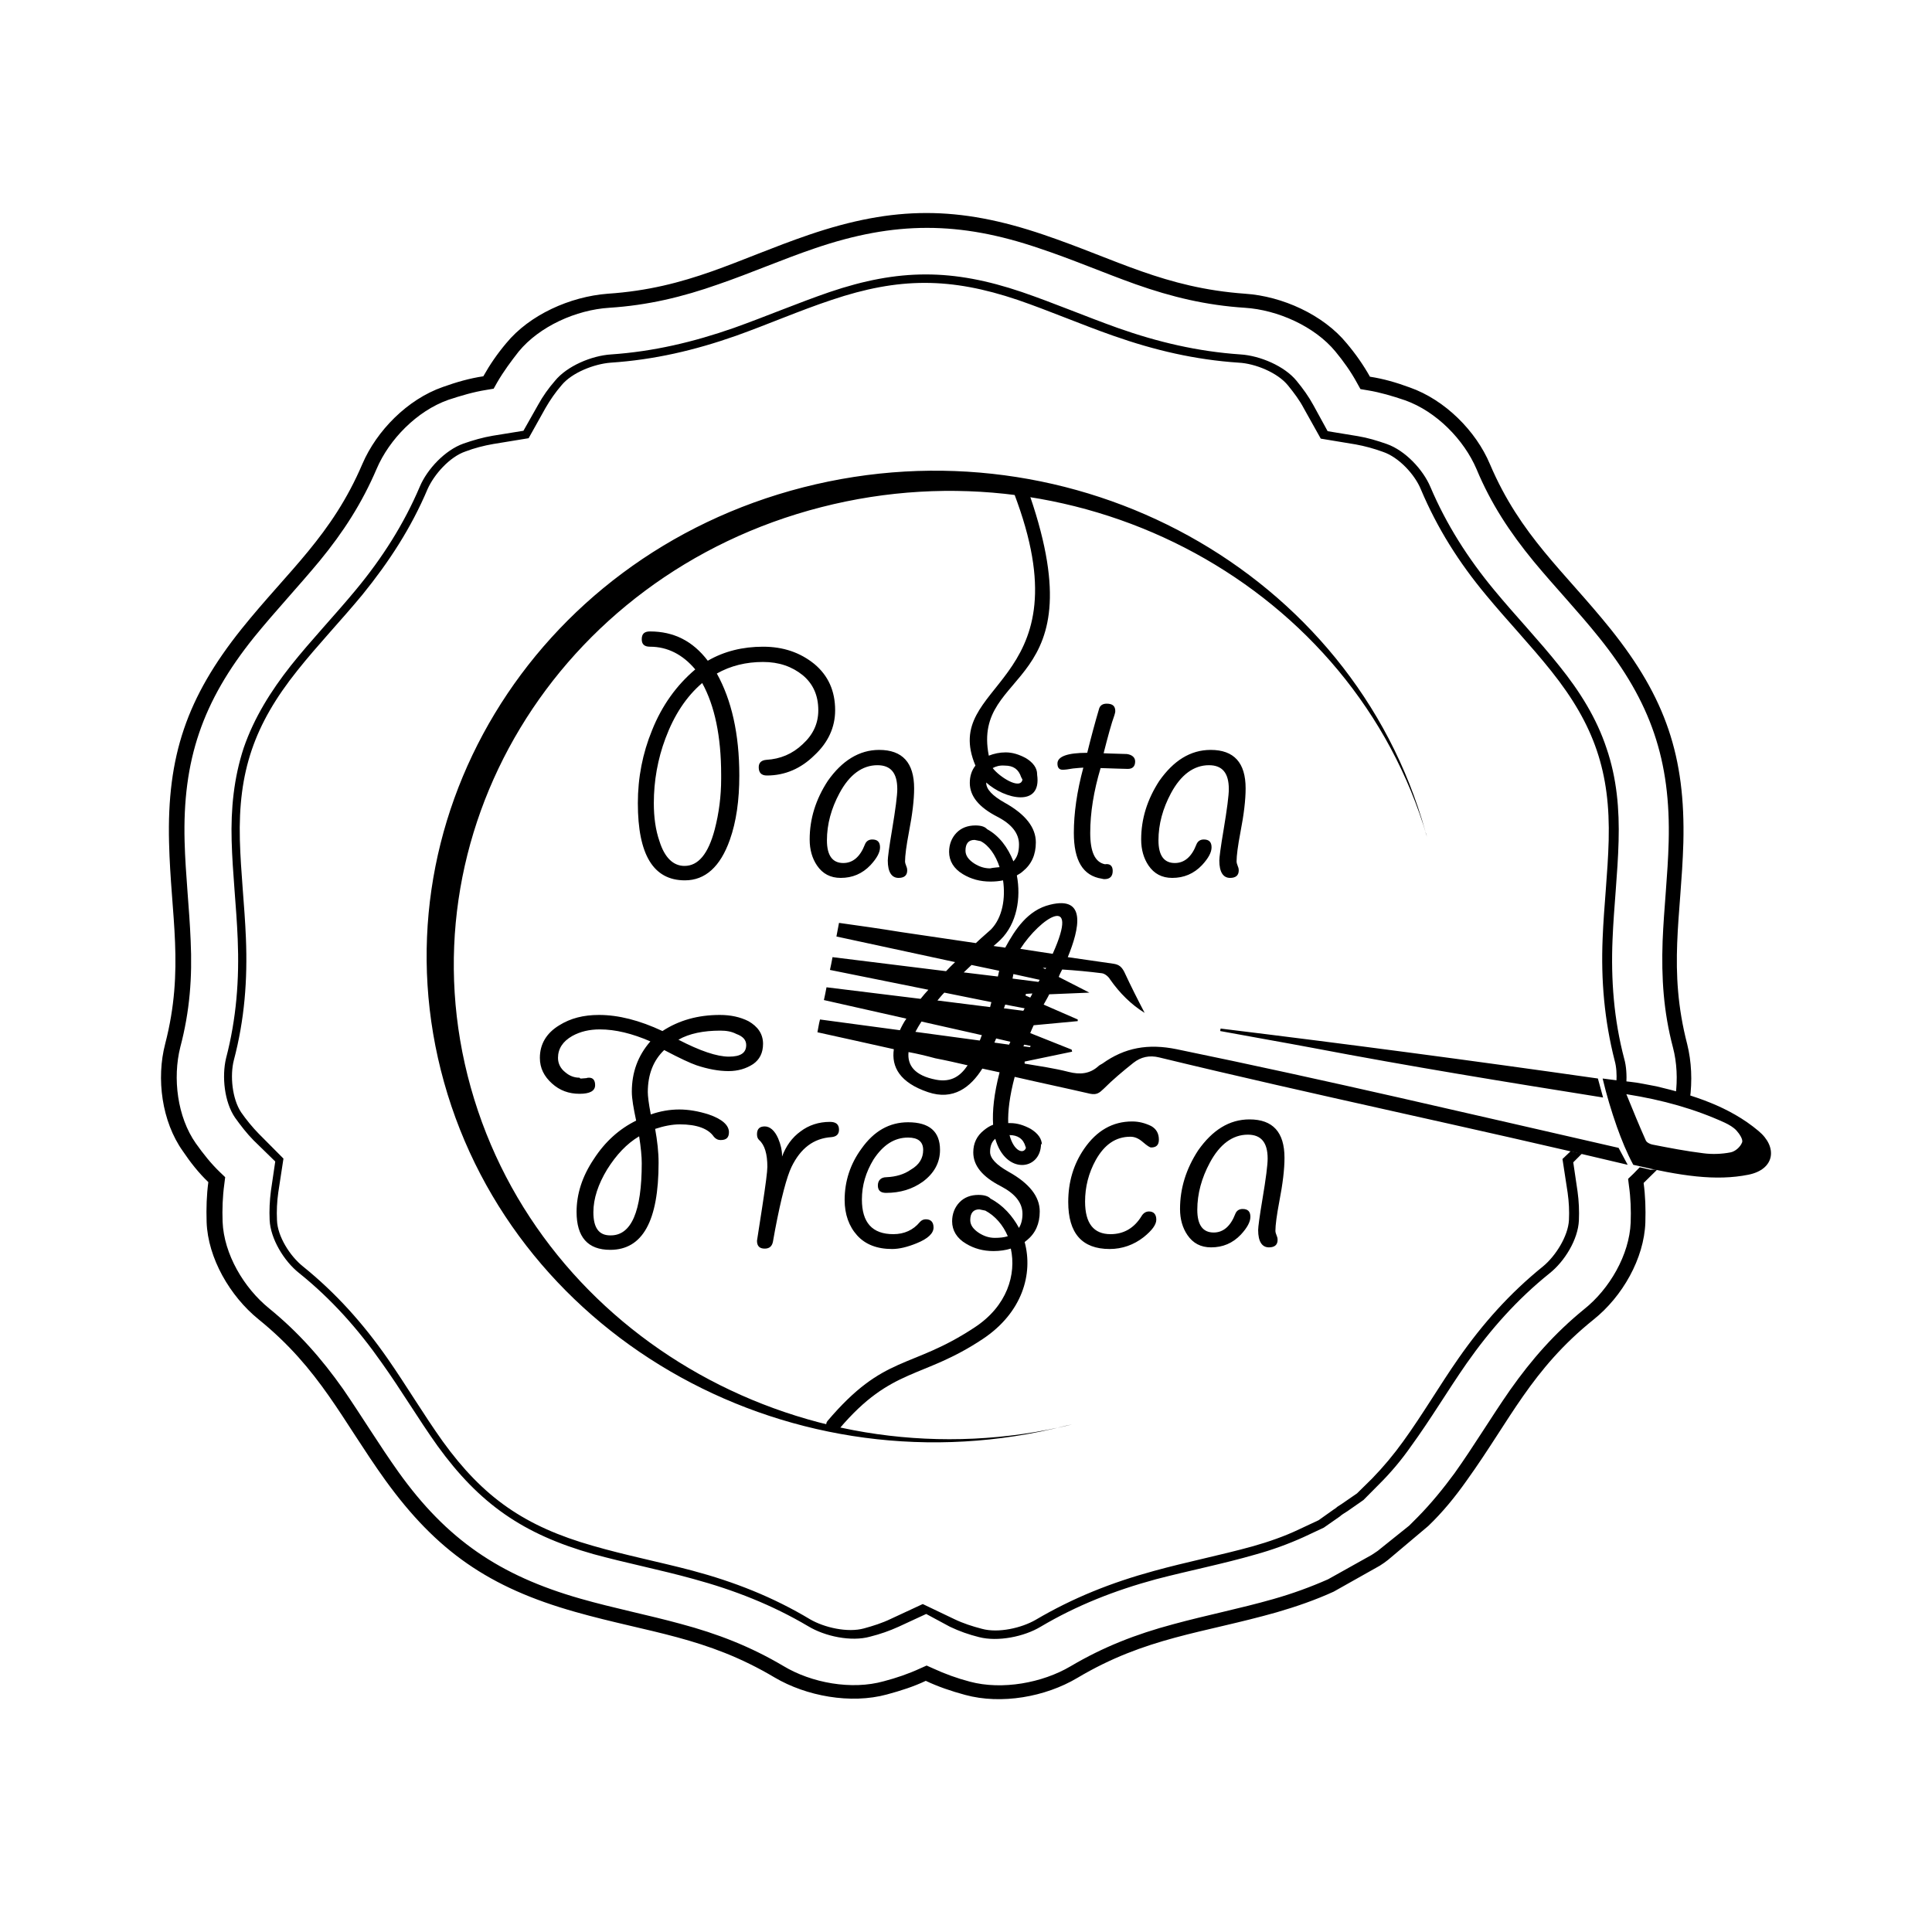 <svg width="60" height="60" viewBox="0 0 60 60" fill="none" xmlns="http://www.w3.org/2000/svg">
<mask id="mask0" mask-type="alpha" maskUnits="userSpaceOnUse" x="0" y="0" width="60" height="60">
<rect width="60" height="60" fill="#C4C4C4"/>
</mask>
<g mask="url(#mask0)">
<path d="M34.556 27.046C34.556 27.212 34.475 27.302 34.301 27.302C34.288 27.302 34.261 27.302 34.22 27.289C33.631 27.2 33.349 26.725 33.349 25.866C33.349 25.264 33.443 24.584 33.644 23.84C33.577 23.84 33.47 23.853 33.322 23.866C33.175 23.892 33.081 23.905 33.001 23.905C32.893 23.905 32.84 23.84 32.84 23.712C32.84 23.494 33.148 23.379 33.765 23.379C33.885 22.892 34.006 22.443 34.127 22.033C34.153 21.917 34.234 21.853 34.368 21.853C34.556 21.853 34.636 21.93 34.636 22.084C34.636 22.122 34.623 22.161 34.609 22.212C34.515 22.469 34.408 22.866 34.274 23.392C34.261 23.392 34.261 23.392 34.261 23.392C34.261 23.392 34.502 23.405 34.998 23.417C35.172 23.443 35.253 23.533 35.253 23.648C35.253 23.802 35.172 23.879 35.025 23.879C34.904 23.879 34.623 23.866 34.18 23.853C33.966 24.571 33.858 25.238 33.858 25.866C33.858 26.456 34.006 26.776 34.314 26.84C34.475 26.815 34.556 26.892 34.556 27.046ZM38.805 34.764C39.529 34.764 39.891 35.161 39.891 35.956C39.891 36.315 39.837 36.764 39.73 37.315C39.65 37.738 39.609 38.046 39.609 38.225C39.609 38.264 39.623 38.315 39.65 38.379C39.677 38.443 39.677 38.482 39.677 38.507C39.677 38.661 39.583 38.738 39.408 38.738C39.194 38.738 39.073 38.559 39.073 38.2C39.073 38.11 39.114 37.789 39.207 37.238C39.315 36.597 39.368 36.174 39.368 35.982C39.368 35.482 39.167 35.238 38.752 35.238C38.282 35.238 37.88 35.533 37.572 36.11C37.317 36.584 37.183 37.072 37.183 37.572C37.183 38.046 37.357 38.277 37.693 38.277C37.987 38.277 38.215 38.084 38.363 37.7C38.403 37.597 38.483 37.546 38.591 37.546C38.752 37.546 38.832 37.623 38.832 37.789C38.832 37.943 38.738 38.123 38.537 38.341C38.282 38.61 37.974 38.738 37.612 38.738C37.29 38.738 37.049 38.61 36.875 38.353C36.727 38.136 36.647 37.866 36.647 37.546C36.647 36.905 36.834 36.302 37.21 35.725C37.652 35.097 38.175 34.764 38.805 34.764ZM35.99 35.392C35.99 35.559 35.91 35.636 35.749 35.636C35.709 35.636 35.628 35.584 35.494 35.469C35.36 35.353 35.239 35.302 35.105 35.302C34.649 35.302 34.301 35.546 34.033 36.02C33.805 36.43 33.698 36.866 33.698 37.315C33.698 37.995 33.966 38.328 34.489 38.328C34.904 38.328 35.226 38.136 35.454 37.764C35.507 37.674 35.588 37.623 35.682 37.623C35.829 37.623 35.91 37.712 35.91 37.879C35.91 38.033 35.776 38.212 35.521 38.418C35.212 38.661 34.85 38.789 34.462 38.789C33.604 38.789 33.175 38.302 33.175 37.328C33.175 36.712 33.336 36.161 33.671 35.674C34.06 35.11 34.556 34.828 35.159 34.828C35.373 34.828 35.561 34.879 35.749 34.969C35.91 35.059 35.99 35.2 35.99 35.392ZM27.531 36.559C27.826 36.546 28.081 36.469 28.282 36.328C28.55 36.174 28.67 35.969 28.67 35.712C28.67 35.456 28.51 35.328 28.201 35.328C27.772 35.328 27.424 35.559 27.129 36.007C26.887 36.405 26.767 36.815 26.767 37.251C26.767 37.969 27.089 38.328 27.745 38.328C28.081 38.328 28.362 38.2 28.563 37.956C28.617 37.892 28.684 37.866 28.751 37.866C28.912 37.866 28.992 37.956 28.992 38.123C28.992 38.302 28.818 38.469 28.469 38.61C28.188 38.725 27.933 38.789 27.705 38.789C27.236 38.789 26.874 38.648 26.619 38.366C26.365 38.084 26.231 37.712 26.231 37.264C26.231 36.687 26.405 36.148 26.753 35.674C27.142 35.123 27.625 34.853 28.201 34.853C28.858 34.853 29.193 35.136 29.193 35.712C29.193 36.11 29.006 36.443 28.657 36.7C28.335 36.93 27.96 37.046 27.517 37.046C27.343 37.046 27.263 36.969 27.263 36.815C27.263 36.661 27.357 36.559 27.531 36.559ZM24.072 38.187L24.005 38.559C23.978 38.7 23.898 38.777 23.75 38.777C23.59 38.777 23.509 38.7 23.509 38.533L23.67 37.495C23.777 36.802 23.831 36.379 23.831 36.238C23.831 35.841 23.75 35.559 23.576 35.405C23.536 35.366 23.509 35.315 23.509 35.225C23.509 35.059 23.59 34.982 23.75 34.982C23.911 34.982 24.059 35.11 24.166 35.353C24.247 35.546 24.287 35.725 24.287 35.879C24.287 35.892 24.287 35.905 24.287 35.918C24.407 35.597 24.595 35.328 24.863 35.136C25.118 34.943 25.426 34.841 25.775 34.841C25.962 34.841 26.056 34.918 26.056 35.084C26.056 35.225 25.976 35.302 25.815 35.315C25.265 35.353 24.863 35.661 24.582 36.238C24.434 36.546 24.26 37.2 24.072 38.187ZM19.93 36.123C19.93 35.918 19.903 35.636 19.849 35.289C19.461 35.52 19.139 35.866 18.857 36.315C18.576 36.777 18.428 37.225 18.428 37.648C18.428 38.136 18.603 38.366 18.951 38.366C19.608 38.379 19.93 37.623 19.93 36.123ZM22.37 32.007C21.847 32.007 21.404 32.097 21.069 32.289C21.74 32.636 22.262 32.815 22.638 32.815C23 32.815 23.174 32.7 23.174 32.456C23.174 32.302 23.08 32.187 22.866 32.11C22.718 32.033 22.557 32.007 22.37 32.007ZM18.053 33.495L18.214 33.482C18.241 33.469 18.281 33.469 18.294 33.469C18.415 33.469 18.482 33.546 18.482 33.7C18.482 33.879 18.321 33.969 17.999 33.969C17.664 33.969 17.383 33.866 17.142 33.648C16.9 33.43 16.766 33.174 16.766 32.853C16.766 32.43 16.967 32.084 17.369 31.841C17.718 31.623 18.12 31.52 18.603 31.52C19.206 31.52 19.863 31.687 20.573 32.02C21.083 31.687 21.673 31.52 22.356 31.52C22.692 31.52 22.986 31.584 23.241 31.712C23.536 31.879 23.697 32.11 23.697 32.417C23.697 32.7 23.59 32.905 23.389 33.046C23.174 33.187 22.919 33.264 22.624 33.264C22.316 33.264 21.981 33.2 21.632 33.084C21.445 33.02 21.11 32.866 20.627 32.61C20.292 32.93 20.118 33.366 20.118 33.918C20.118 34.033 20.144 34.264 20.211 34.61C20.506 34.507 20.801 34.456 21.096 34.456C21.378 34.456 21.686 34.507 22.008 34.61C22.423 34.751 22.638 34.943 22.638 35.161C22.638 35.328 22.557 35.405 22.383 35.405C22.289 35.405 22.222 35.366 22.169 35.302C21.994 35.046 21.632 34.918 21.11 34.918C20.882 34.918 20.614 34.969 20.346 35.059C20.413 35.43 20.453 35.777 20.453 36.11C20.453 37.918 19.957 38.815 18.951 38.815C18.254 38.815 17.906 38.418 17.906 37.636C17.906 37.084 18.08 36.533 18.442 35.995C18.79 35.456 19.233 35.059 19.756 34.802C19.675 34.418 19.622 34.123 19.622 33.905C19.622 33.302 19.809 32.789 20.198 32.341C19.635 32.097 19.112 31.969 18.63 31.969C18.308 31.969 18.026 32.033 17.771 32.174C17.477 32.341 17.329 32.571 17.329 32.853C17.329 33.033 17.41 33.187 17.557 33.302C17.691 33.417 17.839 33.469 17.999 33.469C18.013 33.495 18.026 33.495 18.053 33.495ZM37.599 23.289C38.323 23.289 38.684 23.687 38.684 24.482C38.684 24.84 38.631 25.289 38.524 25.84C38.443 26.264 38.403 26.571 38.403 26.751C38.403 26.789 38.416 26.84 38.443 26.905C38.47 26.969 38.47 27.007 38.47 27.033C38.47 27.187 38.376 27.264 38.202 27.264C37.987 27.264 37.867 27.084 37.867 26.725C37.867 26.635 37.907 26.315 38.001 25.764C38.108 25.122 38.162 24.7 38.162 24.507C38.162 24.007 37.961 23.764 37.545 23.764C37.076 23.764 36.674 24.058 36.365 24.635C36.111 25.11 35.977 25.597 35.977 26.097C35.977 26.571 36.151 26.802 36.486 26.802C36.781 26.802 37.009 26.61 37.156 26.225C37.197 26.123 37.277 26.071 37.384 26.071C37.545 26.071 37.626 26.148 37.626 26.315C37.626 26.469 37.532 26.648 37.331 26.866C37.076 27.135 36.767 27.264 36.406 27.264C36.084 27.264 35.843 27.135 35.668 26.879C35.521 26.661 35.44 26.392 35.44 26.071C35.44 25.43 35.628 24.828 36.003 24.251C36.446 23.622 36.969 23.289 37.599 23.289ZM27.303 23.289C28.027 23.289 28.389 23.687 28.389 24.482C28.389 24.84 28.335 25.289 28.228 25.84C28.148 26.264 28.107 26.571 28.107 26.751C28.107 26.789 28.121 26.84 28.148 26.905C28.174 26.969 28.174 27.007 28.174 27.033C28.174 27.187 28.081 27.264 27.906 27.264C27.692 27.264 27.571 27.084 27.571 26.725C27.571 26.635 27.611 26.315 27.705 25.764C27.812 25.122 27.866 24.7 27.866 24.507C27.866 24.007 27.665 23.764 27.249 23.764C26.78 23.764 26.378 24.058 26.07 24.635C25.815 25.11 25.681 25.597 25.681 26.097C25.681 26.571 25.855 26.802 26.19 26.802C26.485 26.802 26.713 26.61 26.861 26.225C26.901 26.123 26.981 26.071 27.089 26.071C27.249 26.071 27.33 26.148 27.33 26.315C27.33 26.469 27.236 26.648 27.035 26.866C26.78 27.135 26.472 27.264 26.11 27.264C25.788 27.264 25.547 27.135 25.373 26.879C25.225 26.661 25.145 26.392 25.145 26.071C25.145 25.43 25.332 24.828 25.708 24.251C26.15 23.622 26.686 23.289 27.303 23.289ZM22.396 24.187C22.396 24.135 22.396 24.097 22.396 24.058C22.396 22.866 22.195 21.917 21.807 21.212C21.311 21.635 20.935 22.212 20.667 22.93C20.426 23.571 20.305 24.251 20.305 24.943C20.305 25.379 20.359 25.776 20.48 26.123C20.64 26.635 20.909 26.892 21.257 26.892C21.686 26.892 21.994 26.52 22.195 25.764C22.329 25.251 22.396 24.725 22.396 24.187ZM23.697 20.084C24.327 20.084 24.85 20.264 25.292 20.622C25.721 20.981 25.936 21.456 25.936 22.058C25.936 22.584 25.721 23.058 25.292 23.456C24.877 23.866 24.381 24.084 23.817 24.084C23.643 24.084 23.563 23.994 23.563 23.828C23.563 23.687 23.643 23.61 23.804 23.597C24.233 23.571 24.608 23.417 24.93 23.11C25.252 22.815 25.413 22.469 25.413 22.058C25.413 21.597 25.252 21.238 24.93 20.969C24.595 20.699 24.193 20.558 23.697 20.558C23.174 20.558 22.692 20.674 22.262 20.917C22.718 21.738 22.96 22.789 22.96 24.084C22.96 24.853 22.866 25.52 22.665 26.084C22.37 26.917 21.901 27.34 21.27 27.34C20.292 27.34 19.809 26.546 19.809 24.943C19.809 24.148 19.957 23.392 20.252 22.674C20.56 21.904 21.016 21.276 21.592 20.789C21.203 20.328 20.734 20.084 20.185 20.084C20.01 20.084 19.93 20.007 19.93 19.853C19.93 19.686 20.01 19.61 20.185 19.61C20.922 19.61 21.512 19.904 21.981 20.52C22.49 20.225 23.067 20.084 23.697 20.084Z" fill="black"/>
<path fill-rule="evenodd" clip-rule="evenodd" d="M33.108 44.276C24.689 46.43 16.042 41.661 13.79 33.609C11.538 25.558 16.525 17.289 24.943 15.135C33.362 12.981 42.009 17.75 44.261 25.802C44.275 25.866 44.288 25.917 44.315 25.981C42.036 18.238 33.657 13.661 25.506 15.75C17.289 17.853 12.422 25.93 14.621 33.776C16.806 41.571 25.131 46.225 33.295 44.238C33.228 44.251 33.175 44.264 33.108 44.276ZM28.764 50.123L27.906 50.52C27.625 50.648 27.33 50.751 27.021 50.828C26.431 50.994 25.614 50.815 25.104 50.507C23.978 49.841 22.799 49.379 21.525 49.033C20.506 48.751 19.46 48.546 18.428 48.264C16.243 47.648 14.889 46.7 13.589 44.905C12.985 44.058 12.463 43.174 11.859 42.328C11.122 41.276 10.291 40.34 9.285 39.533C8.816 39.161 8.401 38.469 8.374 37.892C8.36 37.584 8.374 37.289 8.414 36.981L8.548 36.071L7.878 35.417C7.663 35.199 7.476 34.956 7.301 34.712C6.966 34.225 6.886 33.43 7.02 32.866C7.342 31.635 7.435 30.417 7.382 29.161C7.342 28.148 7.221 27.122 7.194 26.109C7.167 25.122 7.261 24.161 7.569 23.225C7.891 22.289 8.414 21.456 9.031 20.673C9.674 19.866 10.398 19.109 11.055 18.314C11.873 17.327 12.543 16.276 13.039 15.109C13.267 14.571 13.817 13.981 14.393 13.776C14.688 13.673 14.996 13.584 15.305 13.532L16.256 13.378L16.712 12.571C16.86 12.302 17.034 12.058 17.235 11.827C17.61 11.366 18.375 11.045 18.978 11.007C20.292 10.917 21.538 10.622 22.785 10.186C23.791 9.827 24.756 9.417 25.761 9.071C27.919 8.34 29.582 8.34 31.74 9.071C32.746 9.417 33.711 9.827 34.716 10.186C35.95 10.622 37.196 10.917 38.523 11.007C39.127 11.045 39.891 11.366 40.266 11.827C40.467 12.071 40.642 12.314 40.789 12.584L41.231 13.391L42.17 13.545C42.478 13.596 42.773 13.686 43.068 13.789C43.645 13.994 44.194 14.584 44.422 15.122C44.918 16.289 45.588 17.34 46.406 18.327C47.063 19.122 47.787 19.878 48.43 20.686C49.06 21.468 49.583 22.302 49.892 23.238C50.213 24.174 50.294 25.135 50.267 26.122C50.24 27.135 50.12 28.161 50.079 29.174C50.026 30.43 50.12 31.661 50.441 32.879C50.508 33.109 50.522 33.392 50.508 33.661C50.401 33.635 50.307 33.622 50.2 33.597C50.213 33.366 50.2 33.135 50.146 32.943C49.825 31.686 49.717 30.443 49.771 29.148C49.811 28.135 49.932 27.122 49.959 26.097C50.012 23.981 49.516 22.52 48.176 20.84C47.532 20.032 46.808 19.276 46.151 18.481C45.307 17.468 44.636 16.404 44.127 15.199C43.939 14.737 43.443 14.199 42.947 14.032C42.666 13.93 42.384 13.853 42.103 13.802L41.017 13.622L40.494 12.686C40.36 12.43 40.186 12.199 39.998 11.968C39.676 11.571 38.979 11.289 38.47 11.263C37.116 11.173 35.856 10.878 34.582 10.43C33.59 10.084 32.611 9.66 31.606 9.314C29.515 8.609 27.919 8.609 25.828 9.314C24.823 9.648 23.858 10.071 22.852 10.43C21.578 10.878 20.318 11.173 18.964 11.263C18.455 11.302 17.758 11.571 17.436 11.968C17.248 12.186 17.088 12.417 16.94 12.673L16.417 13.609L15.318 13.789C15.023 13.84 14.728 13.917 14.46 14.019C13.964 14.186 13.481 14.737 13.28 15.186C12.771 16.391 12.087 17.443 11.256 18.468C10.599 19.263 9.875 20.02 9.232 20.827C7.891 22.507 7.395 23.968 7.449 26.084C7.476 27.097 7.596 28.109 7.637 29.135C7.69 30.43 7.596 31.661 7.261 32.93C7.141 33.404 7.208 34.122 7.489 34.545C7.65 34.776 7.838 35.007 8.039 35.212L8.803 35.981L8.642 37.033C8.602 37.315 8.588 37.61 8.602 37.892C8.615 38.392 9.004 39.007 9.406 39.328C10.438 40.161 11.283 41.11 12.034 42.187C12.623 43.033 13.146 43.917 13.75 44.764C15.01 46.507 16.297 47.405 18.415 48.007C19.434 48.302 20.479 48.507 21.498 48.776C22.799 49.123 24.005 49.597 25.158 50.289C25.6 50.546 26.324 50.712 26.834 50.571C27.115 50.494 27.397 50.405 27.665 50.276L28.657 49.815L29.649 50.289C29.917 50.417 30.198 50.507 30.493 50.584C31.003 50.725 31.727 50.559 32.169 50.302C33.322 49.623 34.515 49.148 35.829 48.789C36.848 48.507 37.893 48.302 38.912 48.02C39.408 47.879 39.891 47.712 40.347 47.494L40.95 47.212L41.419 46.879C41.459 46.853 41.5 46.828 41.54 46.789C41.58 46.764 41.62 46.738 41.66 46.712L42.143 46.379L42.612 45.917C42.961 45.558 43.282 45.174 43.577 44.764C44.181 43.93 44.703 43.033 45.293 42.187C46.044 41.11 46.889 40.161 47.921 39.328C48.31 39.007 48.699 38.392 48.725 37.892C48.739 37.61 48.725 37.328 48.685 37.045L48.524 35.994L48.779 35.751L49.127 35.828L48.859 36.097L48.993 37.007C49.034 37.302 49.047 37.61 49.034 37.904C49.007 38.494 48.591 39.174 48.122 39.545C47.117 40.353 46.285 41.289 45.548 42.34C44.958 43.187 44.435 44.071 43.819 44.917C43.524 45.34 43.189 45.738 42.827 46.097L42.344 46.584L41.848 46.93C41.808 46.956 41.768 46.981 41.727 47.007C41.687 47.033 41.647 47.059 41.607 47.097L41.111 47.443L40.481 47.738C39.998 47.956 39.502 48.135 38.993 48.276C37.974 48.571 36.928 48.776 35.896 49.046C34.622 49.392 33.443 49.853 32.317 50.52C31.807 50.828 30.989 50.994 30.4 50.841C30.091 50.764 29.796 50.661 29.501 50.52L28.764 50.123ZM51.044 36.738C51.098 37.135 51.111 37.533 51.098 37.969C51.058 39.084 50.388 40.264 49.489 40.981C47.559 42.533 46.902 44.097 45.548 45.981C45.186 46.494 44.797 46.969 44.355 47.392L43.108 48.443C43.068 48.469 43.028 48.507 42.988 48.533C42.947 48.559 42.894 48.597 42.853 48.623L41.419 49.43C40.856 49.687 40.266 49.892 39.65 50.071C37.344 50.725 35.588 50.841 33.456 52.11C32.464 52.7 31.097 52.943 29.971 52.636C29.542 52.52 29.126 52.379 28.751 52.2C28.375 52.379 27.973 52.507 27.544 52.623C26.418 52.93 25.037 52.674 24.059 52.097C21.927 50.828 20.171 50.712 17.865 50.059C15.184 49.302 13.562 48.174 11.967 45.969C10.613 44.084 9.942 42.52 8.025 40.969C7.141 40.251 6.457 39.071 6.417 37.956C6.403 37.52 6.417 37.11 6.47 36.712C6.175 36.43 5.921 36.11 5.679 35.751C5.022 34.828 4.848 33.494 5.13 32.417C5.733 30.084 5.304 28.443 5.25 26.161C5.183 23.481 5.8 21.661 7.502 19.532C8.964 17.712 10.304 16.635 11.256 14.404C11.698 13.378 12.65 12.404 13.75 12.019C14.178 11.866 14.581 11.75 15.01 11.686C15.211 11.327 15.439 10.994 15.72 10.66C16.444 9.776 17.704 9.212 18.871 9.122C21.378 8.955 22.879 8.058 25.131 7.289C27.772 6.391 29.77 6.391 32.41 7.289C34.676 8.058 36.164 8.942 38.671 9.122C39.824 9.199 41.097 9.776 41.821 10.66C42.103 10.994 42.344 11.34 42.545 11.699C42.961 11.763 43.363 11.878 43.779 12.032C44.878 12.417 45.843 13.391 46.272 14.417C47.224 16.648 48.564 17.725 50.026 19.545C51.728 21.673 52.345 23.494 52.278 26.174C52.211 28.468 51.795 30.097 52.398 32.43C52.532 32.968 52.559 33.571 52.479 34.148C52.331 34.109 52.184 34.058 52.036 34.02C52.103 33.52 52.077 32.994 51.956 32.533C51.661 31.417 51.594 30.366 51.634 29.225C51.675 28.199 51.795 27.186 51.822 26.148C51.889 23.622 51.272 21.802 49.664 19.802C49.007 18.981 48.283 18.225 47.626 17.43C46.889 16.532 46.299 15.635 45.856 14.571C45.468 13.661 44.61 12.776 43.631 12.43C43.256 12.302 42.867 12.186 42.478 12.122L42.25 12.084L42.143 11.891C41.955 11.545 41.727 11.225 41.473 10.917C40.829 10.135 39.676 9.622 38.657 9.558C37.464 9.481 36.392 9.225 35.266 8.827C34.26 8.468 33.282 8.045 32.276 7.712C29.796 6.865 27.785 6.865 25.305 7.712C24.287 8.058 23.321 8.481 22.316 8.827C21.19 9.225 20.117 9.481 18.924 9.558C17.892 9.622 16.753 10.135 16.109 10.917C15.868 11.225 15.64 11.532 15.439 11.878L15.331 12.071L15.104 12.109C14.701 12.173 14.313 12.289 13.924 12.417C12.945 12.763 12.087 13.648 11.698 14.558C11.243 15.622 10.666 16.52 9.929 17.417C9.259 18.225 8.548 18.981 7.891 19.789C6.283 21.789 5.666 23.609 5.733 26.135C5.76 27.161 5.88 28.186 5.921 29.212C5.974 30.353 5.894 31.404 5.599 32.52C5.358 33.481 5.505 34.687 6.081 35.507C6.309 35.828 6.551 36.135 6.832 36.404L6.993 36.558L6.966 36.776C6.913 37.161 6.899 37.558 6.913 37.943C6.953 38.943 7.569 39.994 8.36 40.635C9.272 41.379 9.983 42.187 10.653 43.135C11.243 43.994 11.779 44.879 12.382 45.725C13.87 47.802 15.506 48.93 18.026 49.648C19.058 49.943 20.104 50.148 21.136 50.43C22.289 50.738 23.308 51.135 24.327 51.738C25.198 52.264 26.445 52.494 27.45 52.212C27.839 52.11 28.214 51.982 28.576 51.815L28.777 51.725L28.979 51.815C29.34 51.982 29.729 52.123 30.118 52.225C31.123 52.494 32.37 52.264 33.242 51.751C34.26 51.148 35.279 50.751 36.432 50.443C37.464 50.161 38.51 49.956 39.542 49.661C40.132 49.494 40.695 49.289 41.245 49.046L42.599 48.289C42.639 48.264 42.693 48.225 42.733 48.2C42.773 48.174 42.813 48.148 42.853 48.11L43.765 47.379L44.033 47.11C44.449 46.687 44.824 46.225 45.173 45.751C45.776 44.905 46.312 44.007 46.902 43.161C47.572 42.212 48.283 41.404 49.194 40.661C49.985 40.033 50.602 38.969 50.642 37.969C50.656 37.584 50.642 37.199 50.589 36.828L50.562 36.61L50.723 36.456C50.79 36.392 50.857 36.315 50.924 36.251L51.259 36.328L51.474 36.315C51.339 36.443 51.192 36.597 51.044 36.738Z" fill="black"/>
<path fill-rule="evenodd" clip-rule="evenodd" d="M32.33 35.532C32.317 36.353 31.231 36.494 30.909 35.366C30.802 35.456 30.748 35.584 30.748 35.776C30.748 35.968 30.936 36.174 31.325 36.392C31.968 36.751 32.29 37.161 32.29 37.622C32.29 38.007 32.156 38.302 31.888 38.52C31.861 38.533 31.848 38.558 31.821 38.571C32.089 39.558 31.754 40.763 30.52 41.584C28.63 42.84 27.705 42.443 26.07 44.366C26.003 44.469 25.855 44.494 25.761 44.43C25.654 44.366 25.627 44.225 25.694 44.135C27.477 42.033 28.268 42.545 30.266 41.225C31.285 40.558 31.566 39.571 31.392 38.776C31.231 38.827 31.043 38.853 30.855 38.853C30.534 38.853 30.252 38.776 29.998 38.622C29.716 38.456 29.569 38.212 29.569 37.93C29.569 37.699 29.649 37.494 29.797 37.34C29.944 37.186 30.145 37.109 30.386 37.109C30.561 37.109 30.695 37.148 30.762 37.225C31.151 37.43 31.445 37.763 31.646 38.135C31.713 38.02 31.754 37.879 31.754 37.699C31.754 37.353 31.526 37.071 31.083 36.84C30.507 36.545 30.226 36.199 30.226 35.789C30.226 35.507 30.333 35.276 30.561 35.097C30.641 35.032 30.735 34.968 30.842 34.93C30.815 34.507 30.869 33.968 31.043 33.302L30.507 33.186C30.145 33.763 29.609 34.186 28.818 33.917C27.947 33.622 27.678 33.135 27.759 32.584C26.968 32.404 26.19 32.238 25.386 32.058C25.413 31.93 25.426 31.814 25.466 31.661L27.947 31.994C28 31.879 28.067 31.75 28.148 31.635L25.587 31.058C25.614 30.93 25.641 30.814 25.668 30.661L28.59 31.02C28.67 30.917 28.751 30.827 28.831 30.738L25.775 30.122C25.802 29.994 25.828 29.879 25.855 29.725L29.381 30.161C29.475 30.058 29.569 29.968 29.662 29.879L25.976 29.084C26.003 28.93 26.029 28.814 26.056 28.661C26.7 28.75 27.33 28.84 27.96 28.943C28.737 29.058 29.528 29.173 30.306 29.289C30.507 29.096 30.681 28.956 30.775 28.866C31.137 28.494 31.231 27.891 31.151 27.34C31.03 27.366 30.896 27.378 30.762 27.378C30.44 27.378 30.158 27.302 29.904 27.148C29.622 26.981 29.475 26.738 29.475 26.455C29.475 26.225 29.555 26.02 29.703 25.866C29.85 25.712 30.051 25.635 30.293 25.635C30.467 25.635 30.587 25.673 30.654 25.75C31.03 25.955 31.298 26.314 31.472 26.75C31.593 26.622 31.646 26.455 31.646 26.225C31.646 25.878 31.419 25.596 30.976 25.366C30.4 25.071 30.118 24.725 30.118 24.314C30.118 24.109 30.172 23.93 30.293 23.776C29.193 21.173 33.657 21.34 31.593 15.596L31.472 15.263C31.432 15.148 31.499 15.032 31.606 14.994C31.727 14.955 31.848 15.019 31.888 15.122C34.194 21.532 30.158 20.673 30.708 23.468C30.869 23.404 31.043 23.366 31.231 23.366C31.445 23.366 31.646 23.43 31.861 23.545C32.089 23.686 32.209 23.853 32.209 24.045V24.058C32.357 25.096 31.191 24.814 30.628 24.302V24.314C30.628 24.507 30.815 24.712 31.204 24.93C31.848 25.289 32.169 25.699 32.169 26.161C32.169 26.545 32.035 26.84 31.767 27.058C31.713 27.109 31.646 27.148 31.579 27.186C31.713 27.891 31.579 28.686 31.07 29.186C31.043 29.212 30.976 29.276 30.855 29.379L31.218 29.43C31.526 28.866 31.915 28.263 32.612 28.096C33.751 27.814 33.523 28.84 33.161 29.725C33.63 29.789 34.113 29.866 34.582 29.93C34.757 29.956 34.837 30.032 34.917 30.186C35.119 30.622 35.333 31.045 35.548 31.456C35.132 31.199 34.77 30.84 34.475 30.417C34.422 30.327 34.314 30.238 34.22 30.225C33.818 30.174 33.403 30.135 32.987 30.109C32.947 30.186 32.907 30.263 32.88 30.34L33.832 30.827L32.585 30.879C32.531 30.994 32.464 31.096 32.411 31.199L33.47 31.661C33.47 31.674 33.47 31.699 33.47 31.712C33.014 31.75 32.558 31.802 32.102 31.84C32.062 31.93 32.022 32.007 31.995 32.084L33.282 32.597C33.282 32.622 33.295 32.635 33.295 32.661C32.799 32.763 32.317 32.866 31.821 32.968C31.821 32.994 31.821 33.007 31.821 33.032C32.277 33.109 32.732 33.173 33.188 33.289C33.537 33.379 33.845 33.353 34.113 33.109C34.153 33.071 34.194 33.058 34.234 33.032C34.931 32.532 35.655 32.404 36.54 32.584C41.272 33.558 45.602 34.584 50.267 35.648L50.549 36.174C45.722 35.02 40.816 34.007 36.003 32.84C35.695 32.763 35.427 32.827 35.199 33.007C34.877 33.263 34.556 33.532 34.274 33.815C34.14 33.943 34.059 34.007 33.858 33.968C33.081 33.789 32.29 33.622 31.512 33.443C31.352 34.045 31.298 34.52 31.311 34.879C31.338 34.879 31.352 34.879 31.378 34.879C31.593 34.879 31.794 34.943 32.008 35.058C32.236 35.199 32.357 35.366 32.357 35.558C32.33 35.507 32.33 35.52 32.33 35.532ZM31.338 32.443C31.352 32.417 31.365 32.379 31.378 32.353L30.936 32.25C30.923 32.289 30.896 32.34 30.882 32.379L31.338 32.443ZM31.78 31.391C31.794 31.366 31.807 31.34 31.821 31.314L31.218 31.199L31.177 31.314L31.78 31.391ZM31.995 30.981C32.022 30.943 32.035 30.904 32.062 30.853L31.861 30.866C31.861 30.879 31.848 30.904 31.848 30.917L31.995 30.981ZM32.25 30.494C32.263 30.468 32.277 30.456 32.29 30.43L31.472 30.25L31.445 30.391L32.25 30.494ZM32.464 30.096C32.478 30.084 32.478 30.071 32.491 30.058C32.451 30.058 32.424 30.058 32.384 30.058L32.464 30.096ZM32.692 29.622C33.563 27.686 32.303 28.507 31.687 29.468C32.022 29.52 32.357 29.571 32.692 29.622ZM30.172 29.968C30.091 30.045 30.011 30.122 29.93 30.199L30.99 30.327L31.03 30.148L30.172 29.968ZM29.327 30.827C29.247 30.904 29.18 30.994 29.113 31.071L30.748 31.276L30.788 31.122L29.327 30.827ZM28.617 31.725C28.55 31.827 28.483 31.943 28.429 32.045L30.427 32.315C30.453 32.263 30.467 32.199 30.494 32.148L28.617 31.725ZM28.215 32.673C28.174 33.084 28.402 33.404 29.073 33.532C29.555 33.622 29.837 33.404 30.051 33.084C29.716 33.007 29.381 32.93 29.046 32.866C28.764 32.789 28.496 32.725 28.215 32.673ZM31.807 32.443C31.794 32.468 31.794 32.481 31.78 32.494L31.995 32.52C31.995 32.507 31.995 32.494 32.008 32.481L31.807 32.443ZM49.624 33.494C45.669 32.93 41.889 32.43 37.907 31.943C37.907 31.968 37.894 31.994 37.894 32.02C38.859 32.199 39.824 32.366 40.776 32.545C43.806 33.122 46.728 33.597 49.785 34.084L49.624 33.494ZM50.508 33.981C50.723 34.507 50.911 34.968 51.112 35.417C51.139 35.481 51.246 35.532 51.313 35.545C51.836 35.648 52.372 35.751 52.895 35.815C53.176 35.853 53.471 35.84 53.739 35.789C53.887 35.763 54.047 35.622 54.101 35.481C54.141 35.392 54.021 35.212 53.927 35.109C53.833 35.007 53.699 34.93 53.565 34.866C52.64 34.443 51.648 34.161 50.508 33.981ZM54.611 35.122C55.214 35.622 55.12 36.315 54.302 36.481C53.283 36.686 52.197 36.52 50.723 36.174C50.522 35.802 50.361 35.404 50.214 34.994C50.039 34.494 49.892 34.007 49.771 33.494C50.053 33.532 50.361 33.571 50.629 33.597C50.884 33.622 51.152 33.686 51.447 33.738C52.586 34.007 53.712 34.366 54.611 35.122ZM31.043 26.93C30.923 26.558 30.708 26.25 30.453 26.122C30.333 26.096 30.266 26.084 30.266 26.084C30.078 26.084 29.984 26.199 29.984 26.417C29.984 26.571 30.078 26.699 30.252 26.814C30.413 26.917 30.574 26.968 30.748 26.968C30.855 26.943 30.949 26.943 31.043 26.93ZM30.601 37.597C30.48 37.571 30.413 37.558 30.413 37.558C30.226 37.558 30.132 37.674 30.132 37.892C30.132 38.045 30.226 38.174 30.4 38.289C30.561 38.392 30.721 38.443 30.896 38.443C31.043 38.443 31.177 38.43 31.298 38.392C31.151 38.045 30.909 37.763 30.601 37.597ZM30.829 23.853C31.03 24.122 31.687 24.545 31.754 24.212C31.74 24.186 31.727 24.16 31.713 24.135C31.633 23.891 31.472 23.776 31.204 23.776C31.043 23.763 30.923 23.802 30.829 23.853ZM31.352 35.251C31.486 35.763 31.794 35.853 31.861 35.648C31.861 35.635 31.848 35.622 31.848 35.609C31.78 35.366 31.606 35.251 31.352 35.251Z" fill="black"/>
</g>
</svg>
